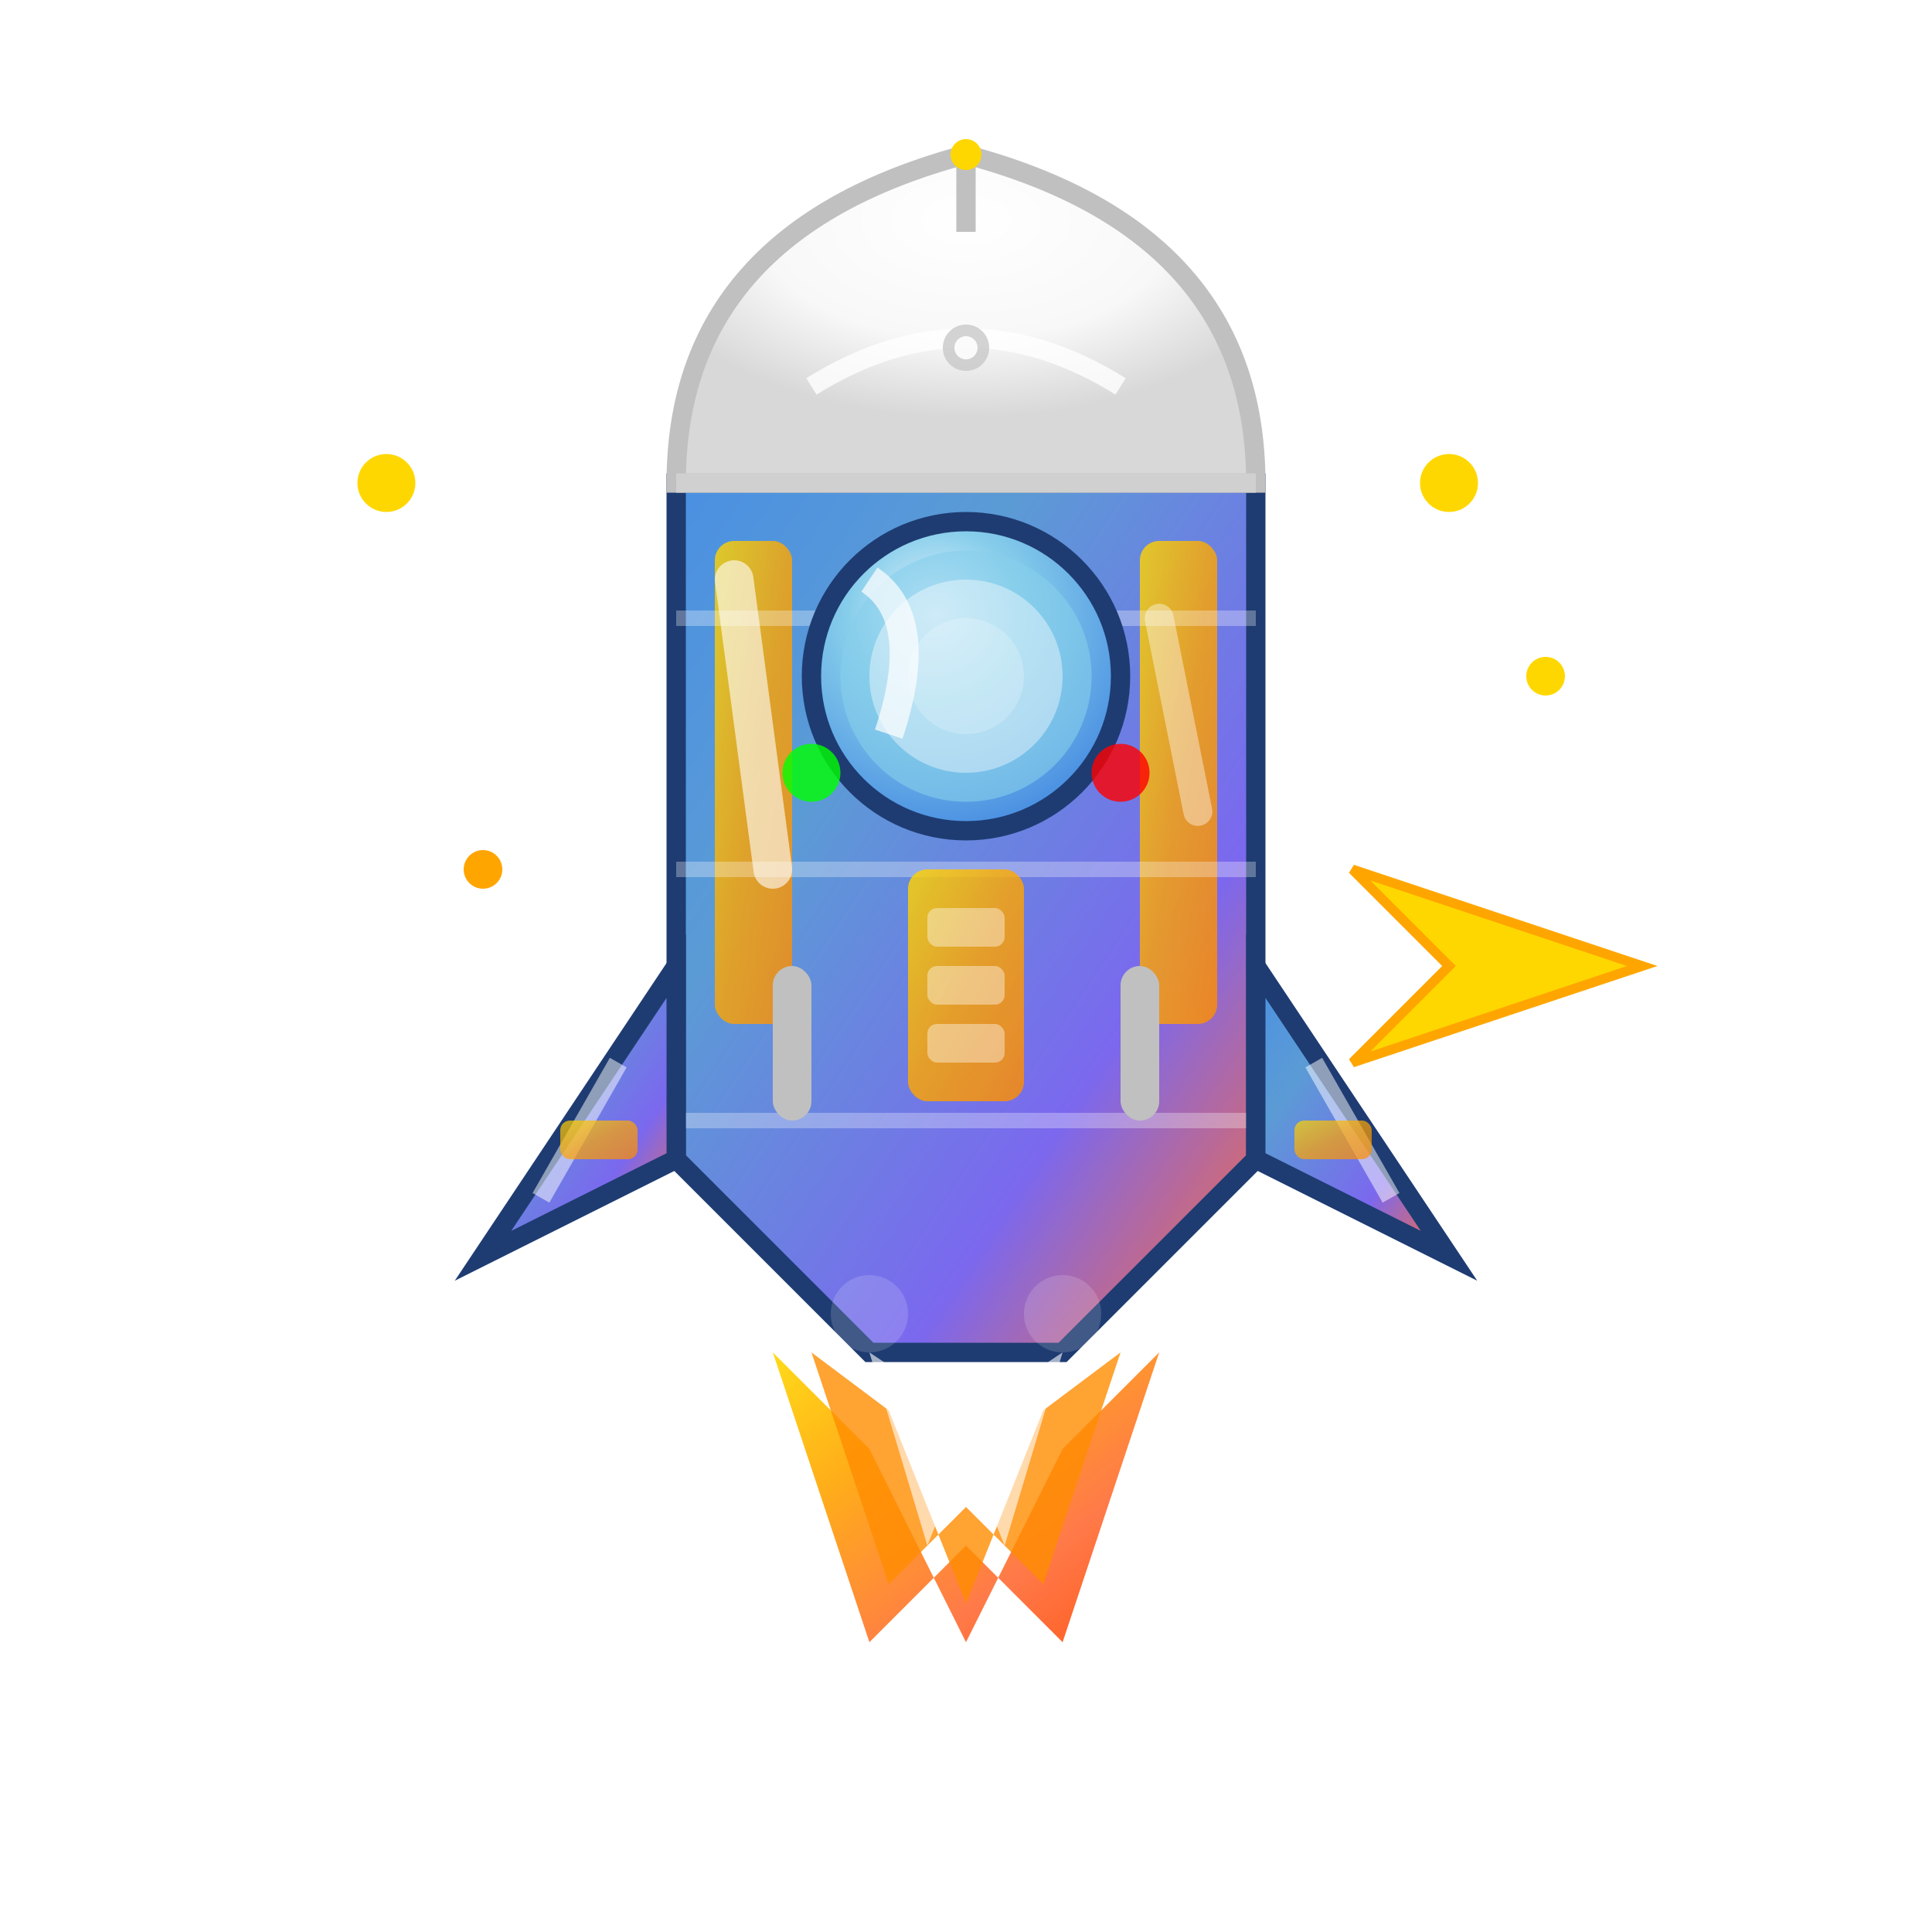 <svg xmlns="http://www.w3.org/2000/svg" viewBox="0 0 100 100" width="100" height="100">
  <defs>
    <linearGradient id="rocketGradient" x1="0%" y1="0%" x2="100%" y2="100%">
      <stop offset="0%" style="stop-color:#4A90E2;stop-opacity:1" />
      <stop offset="30%" style="stop-color:#5B9BD5;stop-opacity:1" />
      <stop offset="70%" style="stop-color:#7B68EE;stop-opacity:1" />
      <stop offset="100%" style="stop-color:#FF6B35;stop-opacity:1" />
    </linearGradient>
    <linearGradient id="fireGradient" x1="0%" y1="0%" x2="100%" y2="100%">
      <stop offset="0%" style="stop-color:#FFD700;stop-opacity:1" />
      <stop offset="30%" style="stop-color:#FFA500;stop-opacity:1" />
      <stop offset="70%" style="stop-color:#FF6B35;stop-opacity:1" />
      <stop offset="100%" style="stop-color:#FF4500;stop-opacity:1" />
    </linearGradient>
    <radialGradient id="windowGradient" cx="40%" cy="30%" r="70%">
      <stop offset="0%" style="stop-color:#E6F3FF;stop-opacity:1" />
      <stop offset="40%" style="stop-color:#87CEEB;stop-opacity:1" />
      <stop offset="100%" style="stop-color:#4A90E2;stop-opacity:1" />
    </radialGradient>
    <linearGradient id="noseGradient" x1="0%" y1="0%" x2="100%" y2="100%">
      <stop offset="0%" style="stop-color:#FFFFFF;stop-opacity:1" />
      <stop offset="50%" style="stop-color:#F5F5F5;stop-opacity:1" />
      <stop offset="100%" style="stop-color:#E0E0E0;stop-opacity:1" />
    </linearGradient>
    <radialGradient id="noseTip" cx="50%" cy="20%" r="60%">
      <stop offset="0%" style="stop-color:#FFFFFF;stop-opacity:1" />
      <stop offset="60%" style="stop-color:#F8F8F8;stop-opacity:1" />
      <stop offset="100%" style="stop-color:#D8D8D8;stop-opacity:1" />
    </radialGradient>
    <linearGradient id="metallic" x1="0%" y1="0%" x2="100%" y2="100%">
      <stop offset="0%" style="stop-color:#FFD700;stop-opacity:1" />
      <stop offset="50%" style="stop-color:#FFA500;stop-opacity:1" />
      <stop offset="100%" style="stop-color:#FF8C00;stop-opacity:1" />
    </linearGradient>
    <filter id="glow">
      <feGaussianBlur stdDeviation="2" result="coloredBlur"/>
      <feMerge> 
        <feMergeNode in="coloredBlur"/>
        <feMergeNode in="SourceGraphic"/>
      </feMerge>
    </filter>
    <filter id="shadow">
      <feDropShadow dx="1" dy="2" stdDeviation="1" flood-color="#000000" flood-opacity="0.3"/>
    </filter>
  </defs>
  
  <!-- Rocket Body (sin la punta) con sombra -->
  <path d="M35 25 L35 60 L45 70 L55 70 L65 60 L65 25 L35 25 Z" 
        fill="url(#rocketGradient)" stroke="#1e3c72" stroke-width="1" filter="url(#shadow)"/>
  
  <!-- Paneles laterales del cohete -->
  <rect x="37" y="28" width="4" height="25" fill="url(#metallic)" rx="1" opacity="0.8"/>
  <rect x="59" y="28" width="4" height="25" fill="url(#metallic)" rx="1" opacity="0.8"/>
  
  <!-- Líneas de estructura -->
  <line x1="35" y1="32" x2="65" y2="32" stroke="rgba(255,255,255,0.3)" stroke-width="0.8"/>
  <line x1="35" y1="45" x2="65" y2="45" stroke="rgba(255,255,255,0.3)" stroke-width="0.8"/>
  <line x1="35" y1="58" x2="65" y2="58" stroke="rgba(255,255,255,0.3)" stroke-width="0.8"/>
  
  <!-- Rocket Nose Cone (punta blanca mejorada) -->
  <path d="M35 25 Q35 12 50 8 Q65 12 65 25 L35 25 Z" 
        fill="url(#noseTip)" stroke="#C0C0C0" stroke-width="1" filter="url(#shadow)"/>
  
  <!-- Línea de separación entre la punta y el cuerpo -->
  <line x1="35" y1="25" x2="65" y2="25" stroke="#D0D0D0" stroke-width="1"/>
  
  <!-- Detalles en la punta -->
  <path d="M42 20 Q50 15 58 20" stroke="rgba(255,255,255,0.8)" stroke-width="1" fill="none"/>
  <circle cx="50" cy="18" r="1.2" fill="rgba(200,200,200,0.8)"/>
  <circle cx="50" cy="18" r="0.6" fill="rgba(255,255,255,0.9)"/>
  
  <!-- Antena en la punta -->
  <line x1="50" y1="8" x2="50" y2="12" stroke="#C0C0C0" stroke-width="1"/>
  <circle cx="50" cy="8" r="0.8" fill="#FFD700"/>
  
  <!-- Rocket Window (mejorada) -->
  <circle cx="50" cy="35" r="8" fill="url(#windowGradient)" stroke="#1e3c72" stroke-width="1" filter="url(#glow)"/>
  <circle cx="50" cy="35" r="6.5" fill="#87CEEB" opacity="0.6"/>
  <circle cx="50" cy="35" r="5" fill="rgba(255,255,255,0.4)"/>
  <circle cx="50" cy="35" r="3" fill="rgba(255,255,255,0.2)"/>
  <!-- Reflejo en la ventana -->
  <path d="M45 30 Q48 32 46 38" stroke="rgba(255,255,255,0.7)" stroke-width="1.5" fill="none"/>
  
  <!-- Panel de control central -->
  <rect x="47" y="45" width="6" height="12" fill="url(#metallic)" rx="1" opacity="0.9" filter="url(#shadow)"/>
  <rect x="48" y="47" width="4" height="2" fill="rgba(255,255,255,0.4)" rx="0.5"/>
  <rect x="48" y="50" width="4" height="2" fill="rgba(255,255,255,0.4)" rx="0.5"/>
  <rect x="48" y="53" width="4" height="2" fill="rgba(255,255,255,0.4)" rx="0.5"/>
  
  <!-- Luces de navegación -->
  <circle cx="42" cy="40" r="1.5" fill="#00FF00" opacity="0.8">
    <animate attributeName="opacity" values="0.8;0.3;0.8" dur="1.5s" repeatCount="indefinite"/>
  </circle>
  <circle cx="58" cy="40" r="1.5" fill="#FF0000" opacity="0.8">
    <animate attributeName="opacity" values="0.3;0.8;0.3" dur="1.5s" repeatCount="indefinite"/>
  </circle>
  
  <!-- Tubos de combustible -->
  <rect x="40" y="50" width="2" height="8" fill="#C0C0C0" rx="1"/>
  <rect x="58" y="50" width="2" height="8" fill="#C0C0C0" rx="1"/>
  
  <!-- Rocket Fins (mejoradas con más detalle) -->
  <path d="M35 50 L25 65 L35 60 Z" fill="url(#rocketGradient)" stroke="#1e3c72" stroke-width="1" filter="url(#shadow)"/>
  <path d="M65 50 L75 65 L65 60 Z" fill="url(#rocketGradient)" stroke="#1e3c72" stroke-width="1" filter="url(#shadow)"/>
  
  <!-- Detalles en las aletas -->
  <path d="M32 55 L28 62" stroke="rgba(255,255,255,0.5)" stroke-width="1"/>
  <path d="M68 55 L72 62" stroke="rgba(255,255,255,0.5)" stroke-width="1"/>
  <rect x="29" y="58" width="4" height="2" fill="url(#metallic)" rx="0.5" opacity="0.7"/>
  <rect x="67" y="58" width="4" height="2" fill="url(#metallic)" rx="0.5" opacity="0.7"/>
  
  <!-- Rocket Fire/Exhaust (mejorado con más realismo) -->
  <path d="M40 70 L45 85 L50 80 L55 85 L60 70 L55 75 L50 85 L45 75 Z" 
        fill="url(#fireGradient)" opacity="0.9" filter="url(#glow)">
    <animateTransform attributeName="transform" 
                      type="scale" 
                      values="1 1;1.1 1.2;1 1" 
                      dur="0.5s" 
                      repeatCount="indefinite"/>
  </path>
  
  <!-- Múltiples capas de llama -->
  <path d="M42 70 L46 82 L50 78 L54 82 L58 70 L54 73 L50 83 L46 73 Z" 
        fill="#FF8C00" opacity="0.8">
    <animateTransform attributeName="transform" 
                      type="scale" 
                      values="1 1;0.9 1.3;1 1" 
                      dur="0.4s" 
                      repeatCount="indefinite"/>
  </path>
  
  <!-- Núcleo interno de la llama -->
  <path d="M45 70 L48 80 L50 75 L52 80 L55 70 L52 72 L50 78 L48 72 Z" 
        fill="#FFFFFF" opacity="0.6">
    <animateTransform attributeName="transform" 
                      type="scale" 
                      values="1 1;0.8 1.4;1 1" 
                      dur="0.3s" 
                      repeatCount="indefinite"/>
  </path>
  
  <!-- Sparkles/Stars (animadas y mejoradas) -->
  <circle cx="20" cy="25" r="1.5" fill="#FFD700" filter="url(#glow)">
    <animate attributeName="opacity" values="1;0.3;1" dur="2s" repeatCount="indefinite"/>
  </circle>
  <circle cx="80" cy="35" r="1" fill="#FFD700" filter="url(#glow)">
    <animate attributeName="opacity" values="0.8;0.2;0.8" dur="1.5s" repeatCount="indefinite"/>
  </circle>
  <circle cx="25" cy="45" r="1" fill="#FFA500" filter="url(#glow)">
    <animate attributeName="opacity" values="0.9;0.4;0.9" dur="1.8s" repeatCount="indefinite"/>
  </circle>
  <circle cx="75" cy="25" r="1.5" fill="#FFD700" filter="url(#glow)">
    <animate attributeName="opacity" values="1;0.5;1" dur="2.2s" repeatCount="indefinite"/>
  </circle>
  
  <!-- Arrow (indicating forward movement) mejorado -->
  <path d="M70 45 L85 50 L70 55 L75 50 Z" fill="#FFD700" stroke="#FFA500" stroke-width="0.5" filter="url(#glow)"/>
  
  <!-- Reflejos en el cuerpo -->
  <path d="M38 30 L40 45" stroke="rgba(255,255,255,0.6)" stroke-width="2" stroke-linecap="round"/>
  <path d="M60 32 L62 42" stroke="rgba(255,255,255,0.4)" stroke-width="1.5" stroke-linecap="round"/>
  
  <!-- Humo/vapor adicional -->
  <circle cx="45" cy="68" r="2" fill="rgba(255,255,255,0.3)" opacity="0.5">
    <animate attributeName="r" values="2;4;2" dur="1s" repeatCount="indefinite"/>
    <animate attributeName="opacity" values="0.5;0.1;0.5" dur="1s" repeatCount="indefinite"/>
  </circle>
  <circle cx="55" cy="68" r="2" fill="rgba(255,255,255,0.3)" opacity="0.5">
    <animate attributeName="r" values="2;4;2" dur="1.2s" repeatCount="indefinite"/>
    <animate attributeName="opacity" values="0.5;0.1;0.5" dur="1.2s" repeatCount="indefinite"/>
  </circle>
</svg>
